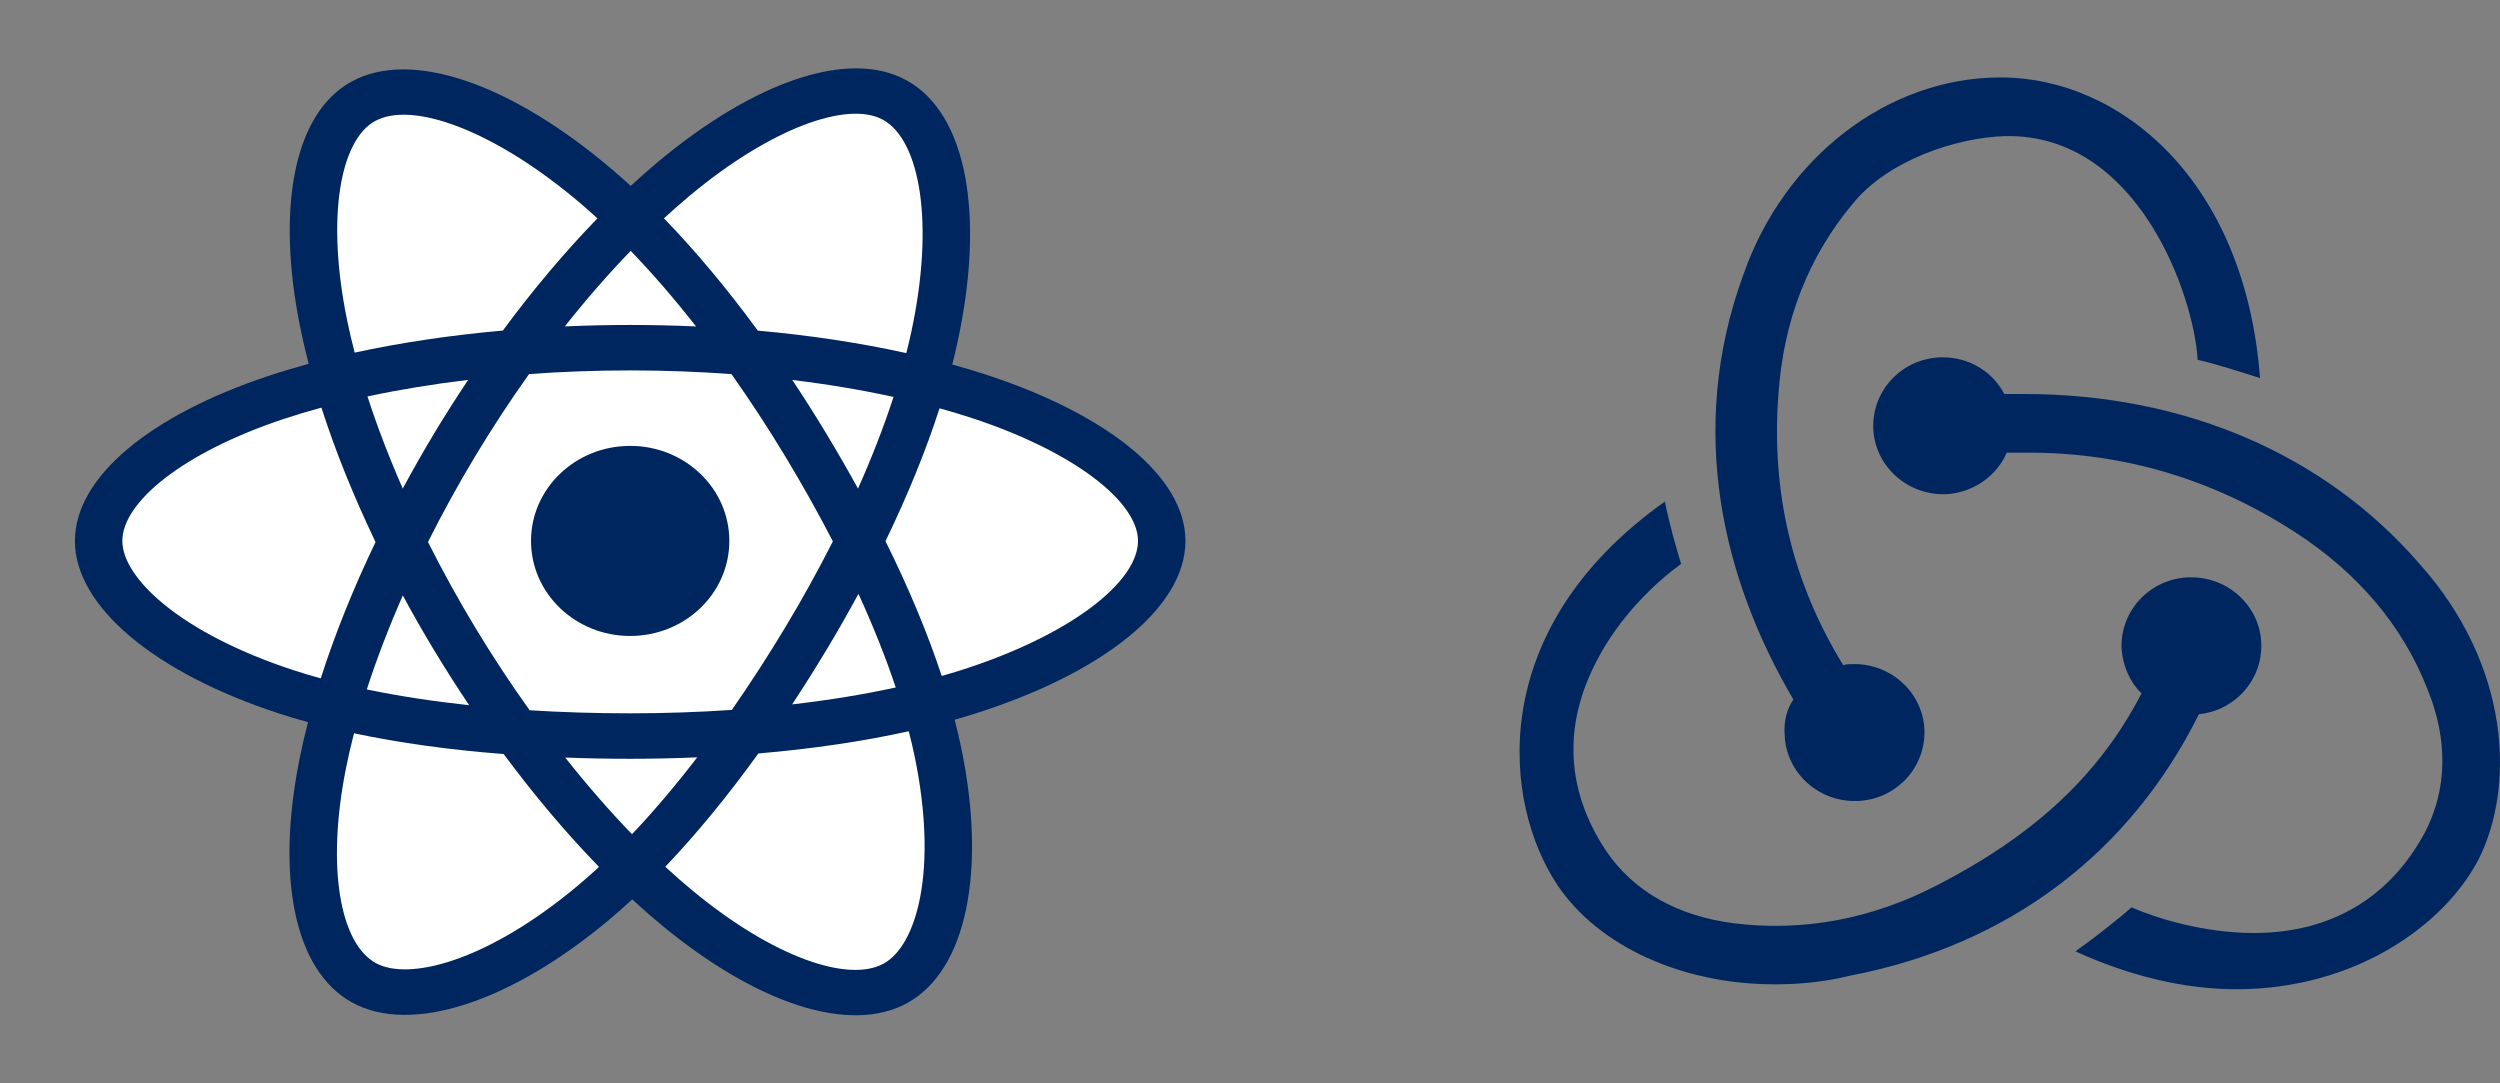 <svg width="150" height="65" viewBox="0 0 150 65" fill="none" xmlns="http://www.w3.org/2000/svg">
<rect x="0" y="0" width="150" height="65" fill="#808080" stroke="none"/>
<path d="M59.279 22.517C58.57 22.284 57.855 22.068 57.134 21.869C57.254 21.404 57.364 20.936 57.465 20.467C59.089 12.913 58.028 6.828 54.402 4.825C50.926 2.904 45.242 4.907 39.5 9.695C38.934 10.168 38.381 10.655 37.841 11.154C37.48 10.822 37.111 10.496 36.737 10.177C30.72 5.057 24.689 2.899 21.067 4.908C17.595 6.835 16.566 12.556 18.028 19.714C18.173 20.423 18.338 21.128 18.52 21.829C17.667 22.062 16.843 22.309 16.054 22.573C9 24.93 4.495 28.624 4.495 32.456C4.495 36.413 9.331 40.383 16.679 42.789C17.275 42.984 17.875 43.164 18.481 43.329C18.284 44.084 18.11 44.844 17.957 45.609C16.564 52.643 17.652 58.228 21.115 60.143C24.693 62.12 30.697 60.088 36.543 55.19C37.005 54.803 37.469 54.392 37.933 53.962C38.518 54.503 39.119 55.028 39.734 55.537C45.397 60.207 50.99 62.093 54.451 60.173C58.025 58.19 59.186 52.19 57.678 44.89C57.563 44.333 57.429 43.763 57.278 43.183C57.7 43.064 58.114 42.941 58.517 42.812C66.156 40.387 71.126 36.466 71.126 32.456C71.126 28.61 66.475 24.891 59.279 22.517Z" fill="#00265F"/>
<path d="M57.622 40.223C57.258 40.339 56.884 40.45 56.503 40.558C55.66 38 54.522 35.279 53.129 32.469C54.458 29.724 55.552 27.039 56.372 24.497C57.053 24.686 57.715 24.885 58.353 25.096C64.519 27.13 68.28 30.138 68.28 32.455C68.28 34.924 64.217 38.129 57.622 40.223ZM54.886 45.42C55.553 48.648 55.648 51.566 55.206 53.848C54.809 55.898 54.011 57.264 53.025 57.812C50.925 58.977 46.434 57.463 41.591 53.469C41.036 53.011 40.477 52.522 39.916 52.005C41.793 50.037 43.67 47.749 45.501 45.208C48.722 44.934 51.765 44.486 54.525 43.875C54.661 44.401 54.782 44.916 54.886 45.42ZM27.211 57.611C25.159 58.305 23.525 58.325 22.538 57.779C20.436 56.618 19.562 52.133 20.754 46.117C20.896 45.406 21.058 44.699 21.241 43.997C23.97 44.576 26.991 44.992 30.22 45.243C32.063 47.729 33.994 50.014 35.94 52.015C35.526 52.399 35.103 52.772 34.67 53.136C32.085 55.301 29.494 56.838 27.211 57.611ZM17.6 40.208C14.351 39.143 11.668 37.76 9.828 36.251C8.176 34.895 7.341 33.548 7.341 32.455C7.341 30.13 10.959 27.164 16.992 25.148C17.749 24.896 18.514 24.666 19.285 24.457C20.119 27.056 21.213 29.773 22.533 32.522C21.196 35.311 20.086 38.071 19.245 40.701C18.692 40.55 18.144 40.385 17.6 40.208ZM20.822 19.19C19.569 13.057 20.401 8.43 22.494 7.269C24.723 6.032 29.652 7.796 34.847 12.217C35.179 12.499 35.513 12.795 35.847 13.101C33.911 15.093 31.998 17.361 30.171 19.833C27.037 20.111 24.037 20.558 21.28 21.157C21.11 20.505 20.957 19.849 20.822 19.19ZM49.563 25.992C48.912 24.913 48.236 23.849 47.537 22.798C49.663 23.055 51.7 23.397 53.612 23.816C53.038 25.579 52.323 27.424 51.48 29.314C50.864 28.195 50.225 27.087 49.563 25.992ZM37.842 15.051C39.155 16.414 40.47 17.936 41.763 19.587C39.14 19.468 36.512 19.468 33.888 19.585C35.183 17.949 36.509 16.43 37.842 15.051ZM26.046 26.01C25.393 27.097 24.766 28.198 24.166 29.312C23.337 27.428 22.628 25.576 22.048 23.787C23.95 23.379 25.977 23.046 28.089 22.793C27.382 23.85 26.701 24.923 26.046 26.01ZM28.15 42.312C25.968 42.078 23.91 41.762 22.009 41.366C22.597 39.545 23.322 37.653 24.169 35.728C24.771 36.844 25.401 37.946 26.058 39.032C26.728 40.141 27.425 41.235 28.15 42.312ZM37.921 50.052C36.572 48.657 35.226 47.114 33.912 45.454C35.188 45.502 36.489 45.527 37.81 45.527C39.169 45.527 40.511 45.498 41.833 45.441C40.535 47.131 39.225 48.676 37.921 50.052ZM51.507 35.63C52.398 37.576 53.148 39.458 53.745 41.248C51.812 41.67 49.727 42.01 47.529 42.263C48.233 41.193 48.915 40.11 49.575 39.014C50.245 37.9 50.889 36.772 51.507 35.63ZM47.109 37.651C46.099 39.331 45.033 40.98 43.912 42.594C41.935 42.729 39.892 42.799 37.81 42.799C35.737 42.799 33.72 42.737 31.778 42.616C30.628 41.006 29.541 39.355 28.521 37.666C27.506 35.986 26.558 34.27 25.679 32.521C26.556 30.771 27.501 29.054 28.513 27.373C29.524 25.691 30.602 24.047 31.744 22.444C33.725 22.3 35.757 22.225 37.811 22.225C39.874 22.225 41.908 22.301 43.889 22.446C45.019 24.047 46.09 25.685 47.1 27.358C48.115 29.036 49.073 30.745 49.972 32.482C49.082 34.237 48.127 35.961 47.109 37.651ZM52.981 7.188C55.212 8.421 56.08 13.394 54.678 19.916C54.586 20.341 54.486 20.764 54.378 21.186C51.614 20.574 48.612 20.119 45.469 19.837C43.638 17.338 41.741 15.066 39.837 13.1C40.336 12.639 40.847 12.19 41.369 11.753C46.288 7.65 50.886 6.03 52.981 7.188Z" fill="white"/>
<path d="M37.81 26.753C41.097 26.753 43.76 29.306 43.76 32.455C43.76 35.605 41.097 38.158 37.81 38.158C34.525 38.158 31.861 35.605 31.861 32.455C31.861 29.306 34.525 26.753 37.81 26.753Z" fill="#00265F"/>
<g clip-path="url(#clip0)">
<path d="M131.934 42.853C134.105 42.633 135.752 40.8 135.677 38.6C135.602 36.4 133.731 34.64 131.485 34.64H131.335C129.014 34.713 127.218 36.62 127.293 38.893C127.368 39.993 127.817 40.947 128.49 41.607C125.945 46.52 122.053 50.114 116.214 53.12C112.246 55.174 108.129 55.907 104.012 55.394C100.643 54.954 98.023 53.487 96.376 51.067C93.981 47.474 93.756 43.587 95.777 39.7C97.2 36.913 99.445 34.86 100.868 33.833C100.568 32.88 100.119 31.267 99.895 30.093C89.04 37.793 90.163 48.207 93.457 53.12C95.927 56.787 100.943 59.06 106.482 59.06C107.979 59.06 109.476 58.914 110.974 58.547C120.556 56.714 127.817 51.14 131.934 42.853ZM145.109 33.76C139.42 27.233 131.036 23.64 121.454 23.64H120.256C119.582 22.32 118.16 21.44 116.588 21.44H116.438C114.118 21.513 112.321 23.42 112.396 25.693C112.471 27.893 114.342 29.653 116.588 29.653H116.738C118.385 29.58 119.807 28.553 120.406 27.16H121.753C127.443 27.16 132.832 28.773 137.698 31.927C141.441 34.347 144.136 37.5 145.633 41.313C146.906 44.393 146.831 47.4 145.483 49.967C143.387 53.854 139.869 55.98 135.228 55.98C132.234 55.98 129.389 55.1 127.892 54.44C127.068 55.174 125.571 56.347 124.523 57.081C127.742 58.547 131.036 59.354 134.18 59.354C141.366 59.354 146.681 55.467 148.703 51.58C150.873 47.327 150.723 39.993 145.109 33.76ZM107.081 44.1C107.156 46.3 109.027 48.06 111.273 48.06H111.423C113.744 47.987 115.54 46.08 115.465 43.807C115.39 41.606 113.519 39.846 111.273 39.846H111.123C110.974 39.846 110.749 39.846 110.6 39.92C107.53 34.933 106.258 29.506 106.707 23.64C107.006 19.239 108.503 15.426 111.123 12.273C113.294 9.559 117.486 8.239 120.331 8.166C128.266 8.019 131.634 17.699 131.859 21.586C132.832 21.806 134.479 22.32 135.602 22.686C134.704 10.806 127.218 4.646 120.032 4.646C113.294 4.646 107.081 9.413 104.611 16.453C101.167 25.84 103.413 34.86 107.605 41.973C107.231 42.487 107.006 43.293 107.081 44.1V44.1Z" fill="#00265F"/>
</g>
<defs>
<clipPath id="clip0">
<rect x="91.174" y="4.643" width="58.826" height="54.93" fill="white"/>
</clipPath>
</defs>
</svg>
